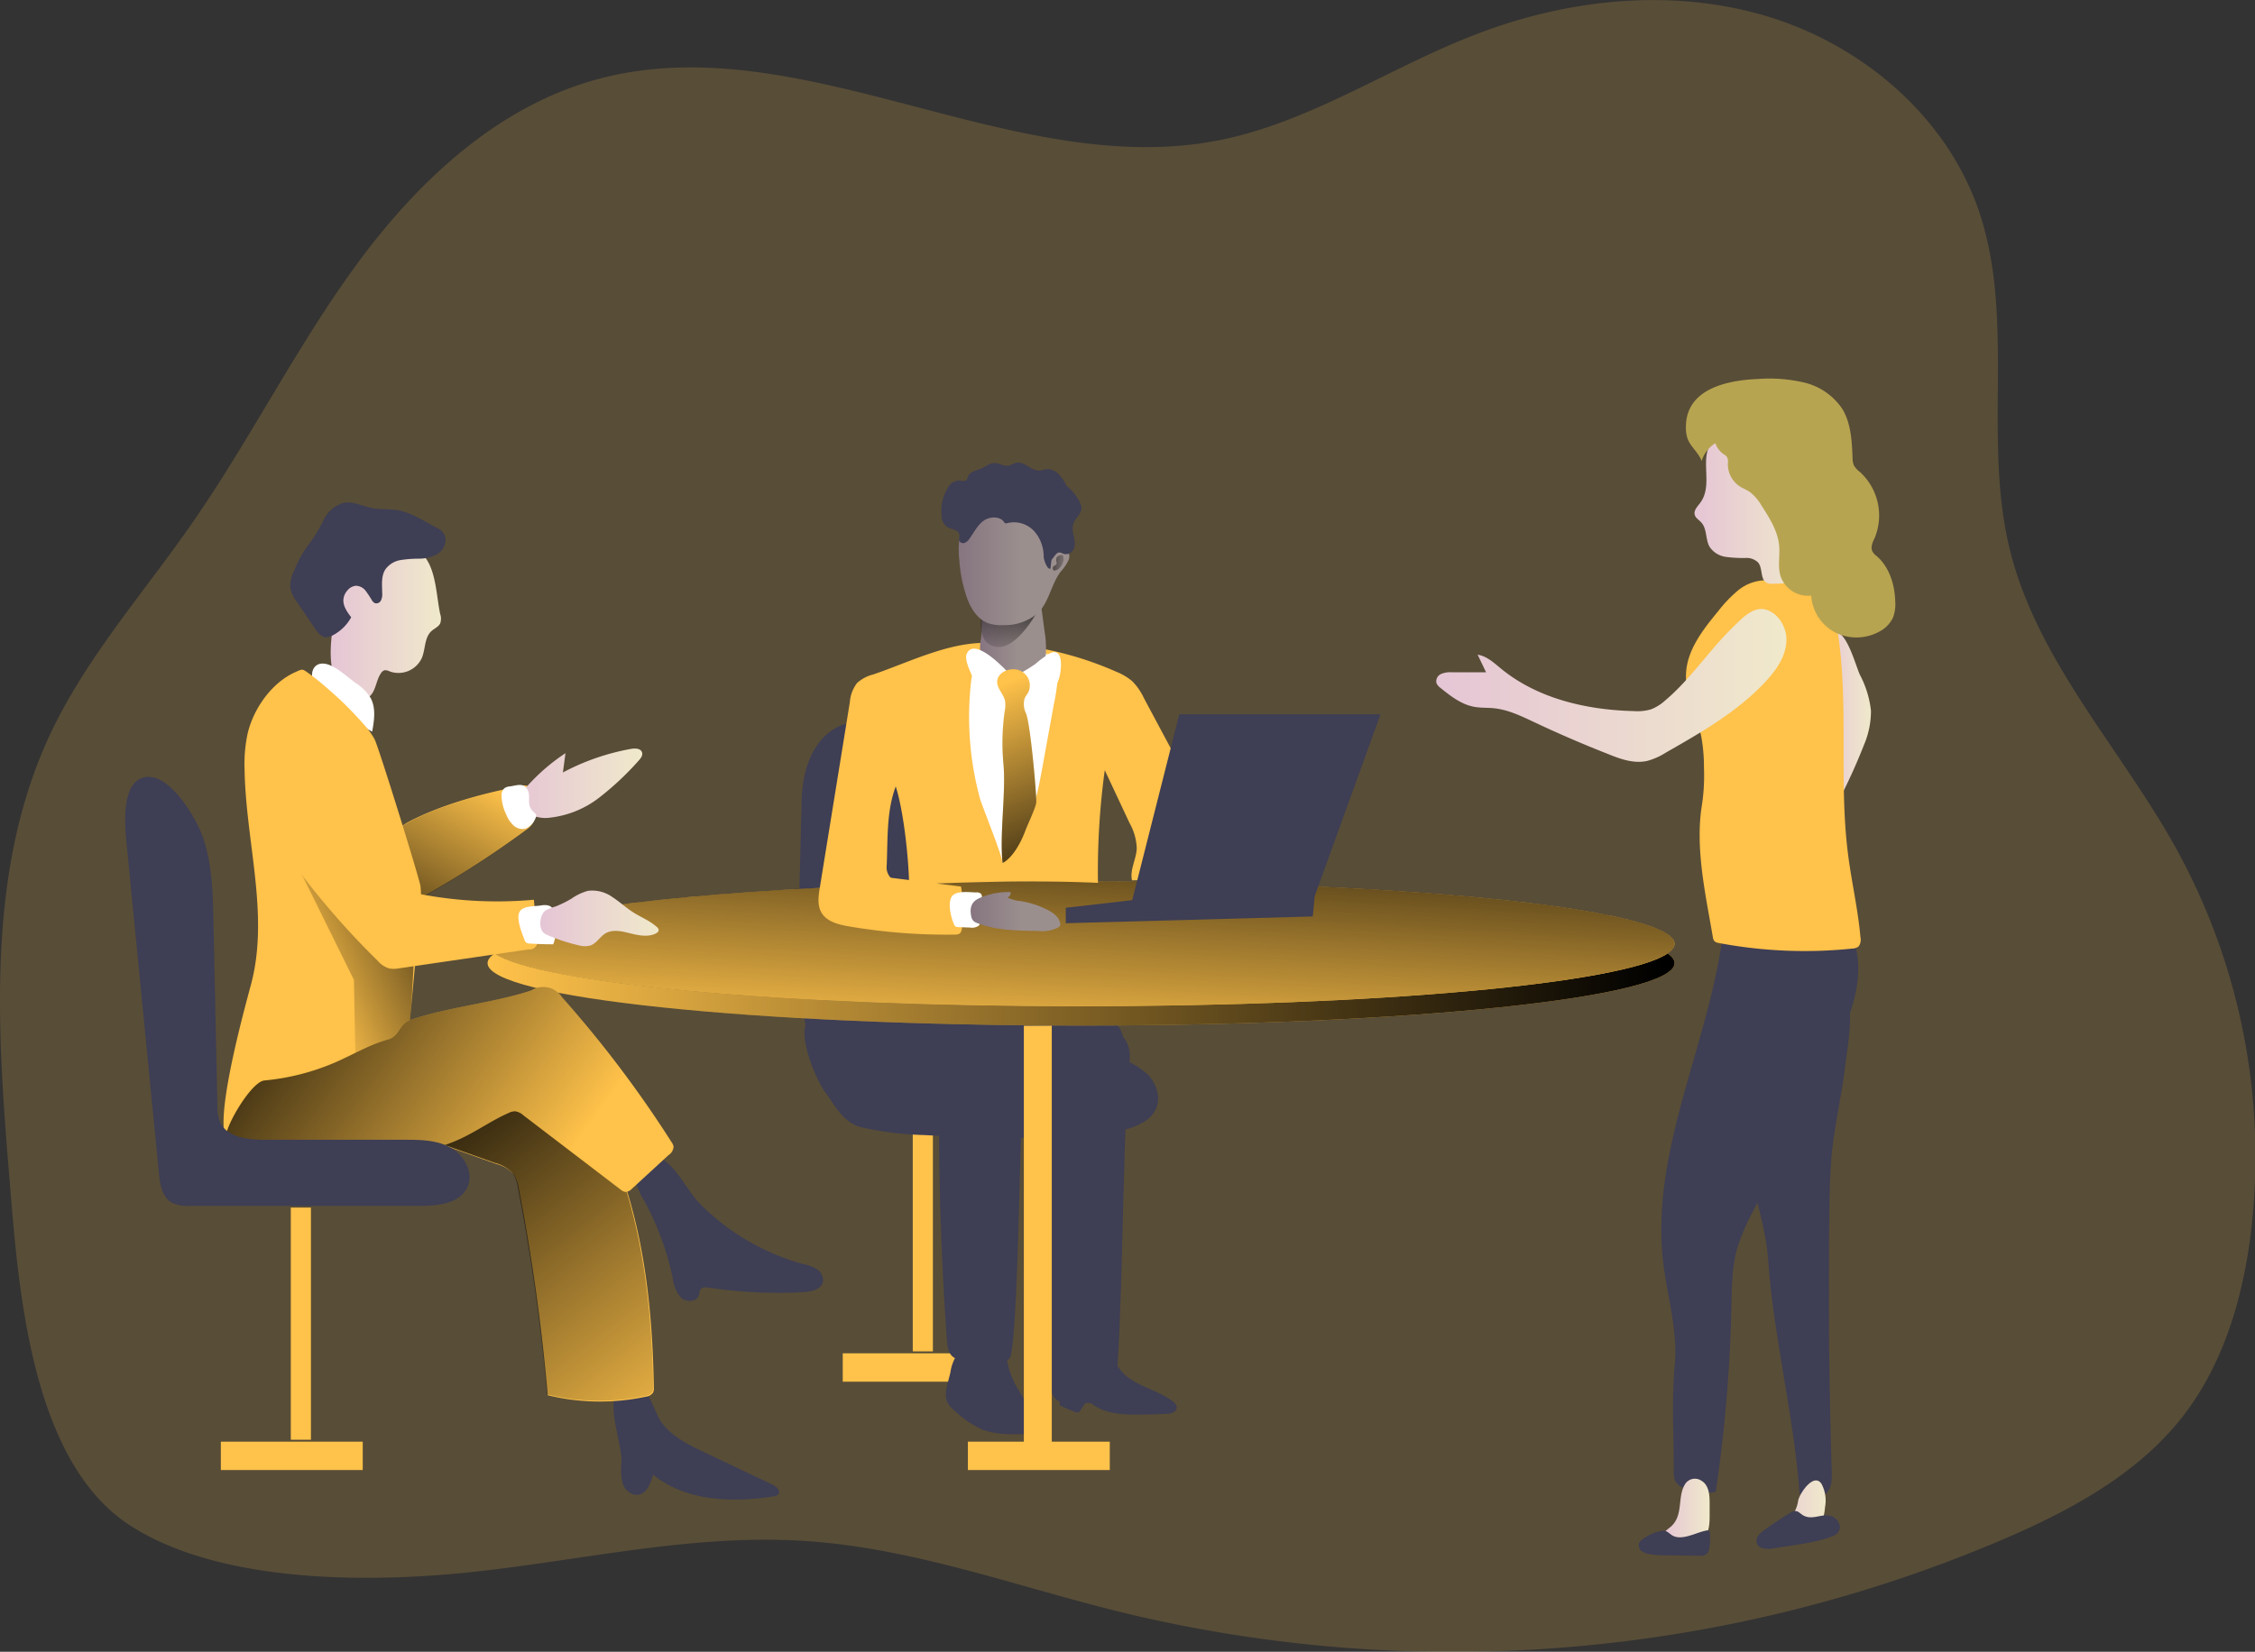 <svg id="Layer_1" data-name="Layer 1" xmlns="http://www.w3.org/2000/svg" xmlns:xlink="http://www.w3.org/1999/xlink" viewBox="0 0 444.79 325.9"><rect x="0" y="0" width="444.79" height="325.9" fill="#333333" stroke="none"/><defs><linearGradient id="linear-gradient" x1="106.51" y1="172.67" x2="82.64" y2="215.36" gradientUnits="userSpaceOnUse"><stop offset="0" stop-opacity="0"/><stop offset="0.99"/></linearGradient><linearGradient id="linear-gradient-2" x1="148.81" y1="300.09" x2="88.22" y2="222.29" xlink:href="#linear-gradient"/><linearGradient id="linear-gradient-3" x1="337.86" y1="316.62" x2="347.07" y2="316.62" gradientUnits="userSpaceOnUse"><stop offset="0" stop-color="#e5c5d5"/><stop offset="0.42" stop-color="#ead4d1"/><stop offset="1" stop-color="#f0e9cb"/></linearGradient><linearGradient id="linear-gradient-4" x1="358.58" y1="315.82" x2="369.94" y2="315.82" xlink:href="#linear-gradient-3"/><linearGradient id="linear-gradient-5" x1="106.05" y1="213.39" x2="340.19" y2="213.39" xlink:href="#linear-gradient"/><linearGradient id="linear-gradient-6" x1="221.83" y1="226.26" x2="225.5" y2="164.28" xlink:href="#linear-gradient"/><linearGradient id="linear-gradient-7" x1="369.13" y1="160.88" x2="378.93" y2="160.88" xlink:href="#linear-gradient-3"/><linearGradient id="linear-gradient-8" x1="75.07" y1="140.95" x2="96.86" y2="140.95" xlink:href="#linear-gradient-3"/><linearGradient id="linear-gradient-9" x1="66.49" y1="205.49" x2="105.74" y2="187.82" xlink:href="#linear-gradient"/><linearGradient id="linear-gradient-10" x1="116.53" y1="199.34" x2="139.8" y2="199.34" xlink:href="#linear-gradient-3"/><linearGradient id="linear-gradient-11" x1="118.39" y1="250.99" x2="49.86" y2="201.3" xlink:href="#linear-gradient"/><linearGradient id="linear-gradient-12" x1="111.04" y1="172.69" x2="136.6" y2="172.69" xlink:href="#linear-gradient-3"/><linearGradient id="linear-gradient-13" x1="203.17" y1="144.07" x2="216.2" y2="144.07" gradientUnits="userSpaceOnUse"><stop offset="0" stop-color="#867580"/><stop offset="0.57" stop-color="#9b8f8e"/></linearGradient><linearGradient id="linear-gradient-14" x1="206.78" y1="148.73" x2="211.6" y2="129.3" xlink:href="#linear-gradient"/><linearGradient id="linear-gradient-15" x1="199" y1="129.02" x2="220.77" y2="129.02" xlink:href="#linear-gradient-13"/><linearGradient id="linear-gradient-16" x1="203.88" y1="154.66" x2="222.02" y2="199.88" xlink:href="#linear-gradient"/><linearGradient id="linear-gradient-17" x1="201.36" y1="198.01" x2="219" y2="198.01" xlink:href="#linear-gradient-13"/><linearGradient id="linear-gradient-18" x1="344.12" y1="118.52" x2="366.27" y2="118.52" xlink:href="#linear-gradient-3"/><linearGradient id="linear-gradient-19" x1="293.13" y1="153.44" x2="362.23" y2="153.44" xlink:href="#linear-gradient-3"/><linearGradient id="linear-gradient-20" x1="221.22" y1="129.45" x2="213.64" y2="128.88" xlink:href="#linear-gradient"/></defs><title>Team Meeting 2</title><path d="M11.77,251c-2.45-29.63-4.65-60.83,7.91-87.77,7.11-15.25,18.49-28,28.08-41.83C59.3,104.79,68.35,86.52,80.33,70.2s27.66-31,47.18-36.35c40.08-11,81.94,20,122.72,12,18.08-3.55,33.77-14.42,51-21,18.27-7,38.82-9.1,57.53-3.37s35.21,19.87,41.48,38.4c7.16,21.14.75,44.72,6,66.41,5.33,22.15,22,39.55,33,59.5a126.06,126.06,0,0,1,14.7,74.9c-1.55,13.2-5.38,26.5-13.57,37-8.93,11.43-22.23,18.55-35.56,24.27A276.71,276.71,0,0,1,230.83,336.2c-20.66-5.1-40.92-12.62-62.15-14-21.41-1.41-42.66,3.51-64,5.94C84.06,330.5,53.51,330.9,35.33,319,15.75,306.11,13.49,271.66,11.77,251Z" transform="translate(-9.88 -18.16)" fill="#ffc24a" opacity="0.18" style="isolation:isolate"/><path d="M112.73,173.21a1.83,1.83,0,0,1,1.44.14,1.74,1.74,0,0,1,.52,1,19.38,19.38,0,0,1,.61,4.28,3.86,3.86,0,0,1-.28,1.85,4.27,4.27,0,0,1-1.43,1.47,194.78,194.78,0,0,1-22.54,14.35c-.33.18-3.33-10-3.38-11-.16-2.68.69-3.89,3-5.1C97.28,176.78,105.49,174.6,112.73,173.21Z" transform="translate(-9.88 -18.16)" fill="#ffc24a"/><path d="M112.73,173.29a1.79,1.79,0,0,1,1.44.14,1.74,1.74,0,0,1,.52,1,19.38,19.38,0,0,1,.61,4.28,3.88,3.88,0,0,1-.28,1.85,4.25,4.25,0,0,1-1.43,1.46,193.52,193.52,0,0,1-22.54,14.36c-.33.18-3.33-10-3.38-11-.16-2.68.69-3.89,3-5.1C97.28,176.85,105.49,174.68,112.73,173.29Z" transform="translate(-9.88 -18.16)" fill="url(#linear-gradient)"/><path d="M168.38,267.59a8,8,0,0,1,2.65,1,2.53,2.53,0,0,1,1.18,2.42c-.3,1.55-2.27,2-3.84,2.09a91,91,0,0,1-18.66-.89c-.57-.09-1.26-.14-1.62.31s-.24.8-.37,1.2c-.43,1.35-2.48,1.43-3.52.47a7,7,0,0,1-1.61-3.83A56.05,56.05,0,0,0,136.91,255a15,15,0,0,1-1.6-3.57c-.84-3.49,2.77-6.4,5.79-4.16,2.71,2,4.54,6.11,7,8.56A45.89,45.89,0,0,0,168.38,267.59Z" transform="translate(-9.88 -18.16)" fill="#3e3e54"/><path d="M132.47,306.78a11.45,11.45,0,0,0,.22,4,3.1,3.1,0,0,0,2.92,2.33c1.78-.16,2.62-2.24,3.08-4,6.41,5.23,15.53,5.57,23.71,4.29a1.44,1.44,0,0,0,1-.42c.53-.67-.39-1.53-1.16-1.9l-13.45-6.39c-3.17-1.51-6.47-3.13-8.51-6-1.51-2.11-4.4-12.8-8.37-7C129.26,295.56,132.62,302.58,132.47,306.78Z" transform="translate(-9.88 -18.16)" fill="#3e3e54"/><path d="M87.48,240.58l20.32,7.23a6.93,6.93,0,0,1,3.32,1.94,7,7,0,0,1,1.1,3,392.71,392.71,0,0,1,5.71,40.69,43.22,43.22,0,0,0,19.3.3,2.06,2.06,0,0,0,1.46-.8,2,2,0,0,0,.16-1c-.26-15.78-2-31.76-8-46.38a16.7,16.7,0,0,0-4.08-6.54c-2-1.72-4.57-2.5-7-3.49-4-1.66-7.93-4-12.29-4.37-6.42-.5-12.34,3.52-16.87,8.1C89.69,239.18,88.29,240.14,87.48,240.58Z" transform="translate(-9.88 -18.16)" fill="#ffc24a"/><path d="M87.32,240.43l20.32,7.22a7,7,0,0,1,3.32,1.94,6.8,6.8,0,0,1,1.1,3,395.27,395.27,0,0,1,5.72,40.68,43.18,43.18,0,0,0,19.29.31,2,2,0,0,0,1.46-.8,2.16,2.16,0,0,0,.17-1c-.26-15.77-2.06-31.76-8-46.37a16.58,16.58,0,0,0-4.09-6.55c-2-1.71-4.56-2.49-7-3.48-4-1.66-7.93-4-12.29-4.37-6.42-.51-12.34,3.52-16.87,8.1C89.53,239,88.14,240,87.32,240.43Z" transform="translate(-9.88 -18.16)" fill="url(#linear-gradient-2)"/><rect x="57.36" y="238.26" width="3.97" height="45.8" fill="#ffc24a"/><rect x="43.56" y="284.44" width="27.99" height="5.6" fill="#ffc24a"/><rect x="180.04" y="220.83" width="3.97" height="45.8" fill="#ffc24a"/><rect x="166.23" y="267.01" width="27.99" height="5.6" fill="#ffc24a"/><path d="M177.77,221.34a19.34,19.34,0,0,0-1.11,3.35,3,3,0,0,0,1.2,3.09,2.84,2.84,0,0,0,1.14.3,3.87,3.87,0,0,0,3.06-1.25,6.91,6.91,0,0,0,1.4-3.36,30.64,30.64,0,0,0,.43-8.81c-.22-2.29-2.54-5-4.37-2.41C177.9,214.58,178.68,218.67,177.77,221.34Z" transform="translate(-9.88 -18.16)" fill="#3e3e54"/><path d="M169.44,219.26c-2.58,2.34,1.17,11.57,3.21,14.39s3.64,6,7,6.89a64.06,64.06,0,0,0,12.6,1.57c9.13.5,18.29.76,27.43.39a57.76,57.76,0,0,0,12-1.45c2.54-.65,5.26-1.83,6.26-4.25.93-2.25,0-4.93-1.69-6.66a14.79,14.79,0,0,0-6.36-3.41c-8.33-2.59-17.14-2.78-25.8-2.92-4.26-.06-8.57,0-12.82-.45-2.69-.27-5.29-.88-8-.69C179.68,222.93,172.25,216.73,169.44,219.26Z" transform="translate(-9.88 -18.16)" fill="#3e3e54"/><path d="M185.82,234.89c3.34,2.22,7.36,2.19,11.19,2.12l21.92-.45c2.51-.05,5.1-.12,7.4-1.33,3.88-2,6.3-7.63,5.07-12.46a5,5,0,0,0-1.65-2.86,4.67,4.67,0,0,0-3.05-.53c-11.37.64-25.85-3.3-37.22-2.66-2.66.15-6.59,3.69-8.48,6.84C178.79,227.25,183.3,233.22,185.82,234.89Z" transform="translate(-9.88 -18.16)" fill="#3e3e54"/><path d="M196.65,282.6c.09,1.34.34,2.9,1.58,3.51a4.24,4.24,0,0,0,1.77.3l7.54.23a1.94,1.94,0,0,0,1.24-.25,1.71,1.71,0,0,0,.54-1.12c1.68-8.9,1.61-52.13,3-63.15.65-5.38-4.29-7.13-10.75-8.18-5.58-.91-6.84,2.79-6.73,7.29.35,13.23.11,26.45.66,39.68Q195.89,271.76,196.65,282.6Z" transform="translate(-9.88 -18.16)" fill="#3e3e54"/><path d="M217,290.86c.1,1.39.34,3,1.59,3.67a4.07,4.07,0,0,0,1.77.32l7.53.23a1.84,1.84,0,0,0,1.25-.25,1.87,1.87,0,0,0,.53-1.17c1.69-9.33,1.62-54.62,3-66.16.65-5.64-4.29-7.48-10.74-8.58-5.59-.95-6.85,2.93-6.73,7.64.35,13.86.11,27.71.65,41.57Q216.25,279.5,217,290.86Z" transform="translate(-9.88 -18.16)" fill="#3e3e54"/><path d="M350.18,198c-1.67,23.52-15,45.87-12.23,69.29.78,6.69,2.89,13.32,2.28,20-.65,7.06-.2,14.18-.2,21.27a3.86,3.86,0,0,0,.29,1.82,3.29,3.29,0,0,0,1.37,1.21,9.49,9.49,0,0,0,6.61.89A289.54,289.54,0,0,0,351.39,276c.08-3.87.09-7.8,1.14-11.52a41.83,41.83,0,0,1,3.21-7.48q5-9.79,9.9-19.63l3.25-6.47c1-2,2-4,3-6,2.41-5.06,4.6-10.42,4.52-16-.06-3.92-1.48-8.09-4.72-10.29-2.34-1.59-5.28-2-8.1-2.09C359.61,196.32,354.11,197.51,350.18,198Z" transform="translate(-9.88 -18.16)" fill="#3e3e54"/><path d="M373.85,228.32c-.62,5.52-1.94,10.94-2.56,16.46-.44,4-.52,8-.57,12q-.36,26,.47,52c0,1.29,0,2.72-.81,3.69-1.3,1.47-3.66,1-5.53.44-1-14.68-5.25-31.65-6.22-46.32-.56-8.35-4.55-16.74-4.29-25.1.26-8,8-13.74,11.05-21.15.92-2.25,4.51-10,8.11-6.69C376,216,374.2,225.21,373.85,228.32Z" transform="translate(-9.88 -18.16)" fill="#3e3e54"/><path d="M339.51,319.32c-.67.6-1.63,1.12-1.65,2a2.22,2.22,0,0,0,.37,1.1,1.58,1.58,0,0,0,.8.86,1.56,1.56,0,0,0,.8,0l4-.88a5.22,5.22,0,0,0,1.85-.68c1.29-.92,1.41-2.75,1.42-4.33v-2.46c0-1.62-.05-3.72-1.65-4.64a2.29,2.29,0,0,0-3.15.62C340.66,313.42,342,317.05,339.51,319.32Z" transform="translate(-9.88 -18.16)" fill="url(#linear-gradient-3)"/><path d="M334,321.76a2,2,0,0,0-.86,1,1.42,1.42,0,0,0,.55,1.43,3.3,3.3,0,0,0,1.49.59,20.7,20.7,0,0,0,3.52.25l6.38.08a2.1,2.1,0,0,0,1.42-.32,2,2,0,0,0,.55-1.29,13,13,0,0,0,.08-2.86.63.63,0,0,0-.19-.46.54.54,0,0,0-.45-.05c-2.06.35-5.1,2.26-7,.81-.65-.5-1-.87-1.91-.74A9.13,9.13,0,0,0,334,321.76Z" transform="translate(-9.88 -18.16)" fill="#3e3e54"/><path d="M359.26,319.57c-.36.21-.73.56-.67,1s.7.7,1.22.75a19.15,19.15,0,0,0,5.85-.29,5.7,5.7,0,0,0,2.28-.87c1.39-1,1.76-2.92,1.92-4.64a7,7,0,0,0-.7-4.6c-1.5-2.24-4.2,1.74-4.58,3.21a6.86,6.86,0,0,1-1.6,3.57C361.94,318.65,360.45,318.86,359.26,319.57Z" transform="translate(-9.88 -18.16)" fill="url(#linear-gradient-4)"/><path d="M365.43,317.07c-.45-.29-.84-.75-1.38-.78a1.86,1.86,0,0,0-1.09.39c-1.7,1-3.37,2.15-5,3.31a4.56,4.56,0,0,0-1.3,1.21,1.64,1.64,0,0,0-.15,1.69,1.71,1.71,0,0,0,1,.72,5.39,5.39,0,0,0,2.43,0c3.68-.61,7.95-1,11.43-2.36,2.61-1,1.25-4.08-1.18-4.11C368.58,317.11,367,318.07,365.43,317.07Z" transform="translate(-9.88 -18.16)" fill="#3e3e54"/><path d="M168,176.11l-.47,18.82c-.26,10.17-.48,20.65,2.43,30.14a12.13,12.13,0,0,0,2.91,5.5,8.4,8.4,0,0,0,5.43,1.8c5,.29,10.42-.59,14-4.91,3.17-3.77,4.36-9.45,4.89-14.89a170.71,170.71,0,0,0,.17-22.62c-.24-6.63-.6-13.71-3.78-19a28.33,28.33,0,0,0-5.37-6.12C179,156.23,168.4,161.46,168,176.11Z" transform="translate(-9.88 -18.16)" fill="#3e3e54"/><ellipse cx="213.25" cy="186.22" rx="117.07" ry="12.31" fill="#ffc24a"/><path d="M340.19,208.19c0,6.8-52.41,12.31-117.07,12.31S106.05,215,106.05,208.19c0-.65.48-1.29,1.4-1.91,8.71,5.9,57.18,10.41,115.67,10.41s107-4.51,115.68-10.41C339.72,206.9,340.19,207.54,340.19,208.19Z" transform="translate(-9.88 -18.16)" fill="#ffc24a"/><path d="M340.19,208.19c0,6.8-52.41,12.31-117.07,12.31S106.05,215,106.05,208.19c0-.65.48-1.29,1.4-1.91,8.71,5.9,57.18,10.41,115.67,10.41s107-4.51,115.68-10.41C339.72,206.9,340.19,207.54,340.19,208.19Z" transform="translate(-9.88 -18.16)" fill="url(#linear-gradient-5)"/><path d="M338.8,206.28c-8.71,5.9-57.19,10.41-115.68,10.41s-107-4.51-115.67-10.41c8.71-5.89,57.18-10.4,115.67-10.4S330.09,200.39,338.8,206.28Z" transform="translate(-9.88 -18.16)" fill="#ffc24a"/><path d="M340.19,204.38c0,.65-.47,1.28-1.39,1.9-8.71,5.9-57.19,10.41-115.68,10.41s-107-4.51-115.67-10.41c-.92-.62-1.4-1.25-1.4-1.9,0-6.8,52.42-12.32,117.07-12.32S340.19,197.58,340.19,204.38Z" transform="translate(-9.88 -18.16)" fill="url(#linear-gradient-6)"/><path d="M376.73,151.28a19.87,19.87,0,0,1,2.19,7.1,17,17,0,0,1-1.35,6.68A114.22,114.22,0,0,1,371,179c.62-1.17-.34-5-.43-6.33q-.21-3.31-.39-6.64-.37-6.8-.63-13.61c-.08-2.15-1.48-8.79,1.75-9.65C374,142.05,375.78,149.18,376.73,151.28Z" transform="translate(-9.88 -18.16)" fill="url(#linear-gradient-7)"/><path d="M345.61,176.79a39.26,39.26,0,0,0,.37-7.19,33.47,33.47,0,0,0-.54-6.17c-.87-4.14-3.18-8-3-12.26.16-4.72,3.31-8.74,6.32-12.39a26.13,26.13,0,0,1,3.94-4.13,8.83,8.83,0,0,1,5.24-2c3.48,0,7.23-1.08,10.06.95s3.82,5.78,4.36,9.25c2.22,14.37.21,29.12,2,43.55.69,5.59,2,11.1,2.49,16.71a2.15,2.15,0,0,1-.37,1.78,2.09,2.09,0,0,1-1.29.43,91.12,91.12,0,0,1-26.27-1.1,1.56,1.56,0,0,1-.89-.38,1.59,1.59,0,0,1-.3-.81C346.27,194.47,344.17,185.31,345.61,176.79Z" transform="translate(-9.88 -18.16)" fill="#ffc24a"/><path d="M96.71,139.32a2.86,2.86,0,0,1,0,1.83c-.33.69-1.14,1-1.71,1.51-1.42,1.27-1.18,3.53-1.9,5.29a5.08,5.08,0,0,1-6.36,2.68,1.86,1.86,0,0,0-1-.23,1.27,1.27,0,0,0-.67.52c-1,1.36-1,3.4-2.2,4.56a3.42,3.42,0,0,1-3.62.47,5.94,5.94,0,0,1-2.7-2.66c-2-3.52-1.49-7.83-1-11.82s1-7.76,2.5-11.34a7.4,7.4,0,0,1,1.9-2.9c1.42-1.2,3.4-1.39,5.25-1.5a16.9,16.9,0,0,1,5.36.27C96,127.44,95.71,134.76,96.71,139.32Z" transform="translate(-9.88 -18.16)" fill="url(#linear-gradient-8)"/><path d="M96.43,122.52a2.57,2.57,0,0,1,1.34,2,3.31,3.31,0,0,1-1.72,3,7.49,7.49,0,0,1-3.52.87,23.2,23.2,0,0,0-3.64.27,4.62,4.62,0,0,0-3,1.85c-.88,1.37-.63,3.15-.62,4.78a2.61,2.61,0,0,1-.26,1.36,1,1,0,0,1-1.19.51,1.49,1.49,0,0,1-.58-.56A19.11,19.11,0,0,0,82,134.73a2.51,2.51,0,0,0-1.88-1,2.42,2.42,0,0,0-1.72.93,3.09,3.09,0,0,0-.77,1.64c-.17,1.34.7,2.58,1.52,3.65a8.74,8.74,0,0,1-3.64,3.56,2.63,2.63,0,0,1-1.41.39c-.87-.08-1.48-.88-2-1.6l-3.68-5.42A6.39,6.39,0,0,1,67.13,134a6.49,6.49,0,0,1,.78-3.22,21.62,21.62,0,0,1,3.19-5.64,28.35,28.35,0,0,0,2.64-4.45,6.32,6.32,0,0,1,3.93-3.32c1.82-.35,3.61.63,5.43,1s3.77.16,5.62.52C91.19,119.41,94.2,121.36,96.43,122.52Z" transform="translate(-9.88 -18.16)" fill="#3e3e54"/><path d="M80,152.9a9.09,9.09,0,0,1,3,3c1.06,2,.69,4.4.29,6.61a35.5,35.5,0,0,1-11.26-9.3c-1.14-1.51-.71-4.27,1.67-4.12C75.78,149.2,78.44,151.79,80,152.9Z" transform="translate(-9.88 -18.16)" fill="#fff"/><path d="M81.68,161.13A15.12,15.12,0,0,1,83.76,164c.8,1.53,8.83,27.4,9.06,29a19.25,19.25,0,0,1-.06,4.55L90.5,222a2.31,2.31,0,0,1-.36,1.25,2.25,2.25,0,0,1-1,.61l-16.07,6a41.24,41.24,0,0,1-7.35,2.23,12.48,12.48,0,0,0-5.35,2.23c-2.76,2-3.65,8.07-6.05,8.11-1.83-5.2,4.09-26.32,5.11-30.19,3.6-13.73-1.11-28.14-1.31-42.34a28.74,28.74,0,0,1,.6-7c1.14-4.86,4.69-10,9.37-12.11,1.54-.68,1.33-.76,2.93.4,1.26.93,2.49,1.94,3.68,3A69.79,69.79,0,0,1,81.68,161.13Z" transform="translate(-9.88 -18.16)" fill="#ffc24a"/><path d="M65.12,182l14.57,29.5L80,227.72s10.25-3.29,10.75-8.3.95-15.8.95-15.8L68.79,176Z" transform="translate(-9.88 -18.16)" fill="url(#linear-gradient-9)"/><path d="M64,164.19a82.81,82.81,0,0,0-1,14.07,12.56,12.56,0,0,0,.36,3.23,12.88,12.88,0,0,0,2,3.72,157.37,157.37,0,0,0,19,22.5,5,5,0,0,0,2.26,1.52,5.07,5.07,0,0,0,1.86,0l25.61-3.74a1.6,1.6,0,0,0,1.75-2.05l-.65-7.76a80.73,80.73,0,0,1-24.56-1.55,5.46,5.46,0,0,1-2.46-1A5.61,5.61,0,0,1,86.9,191c-3.62-8.45-7.19-16.91-10.84-25.34-1-2.4-2.11-5.19-5-5.82C67.77,159.08,64.57,160.8,64,164.19Z" transform="translate(-9.88 -18.16)" fill="#ffc24a"/><path d="M116.4,196.83c.86-.15,1.93-.21,2.42.51a2.27,2.27,0,0,1,.29,1c.13,1,.23,2.08.29,3.13a5.59,5.59,0,0,1-.41,3c-1.56,0-3.13-.05-4.69-.15a1.24,1.24,0,0,1-.63-.17,1.28,1.28,0,0,1-.31-.5c-.51-1.32-1.61-4-1.09-5.4S115.25,197,116.4,196.83Z" transform="translate(-9.88 -18.16)" fill="#fff"/><path d="M122.58,195.48a10.58,10.58,0,0,1,3.23-1.55,6.81,6.81,0,0,1,4.9,1.25c1.45.94,2.71,2.14,4.18,3.06s3.24,1.62,4.56,2.83a.88.88,0,0,1,.35.58c0,.32-.28.55-.57.69-1.69.83-3.7.3-5.53-.15-1.47-.36-3.11-.64-4.4.13-1.1.65-1.75,2-3,2.39a4.37,4.37,0,0,1-2.35-.06,34.21,34.21,0,0,1-6.08-2,2.5,2.5,0,0,1-.81-.5c-1-1-.7-3.65.51-4.4a12.31,12.31,0,0,1,2-.78A22.27,22.27,0,0,0,122.58,195.48Z" transform="translate(-9.88 -18.16)" fill="url(#linear-gradient-10)"/><path d="M114.72,213.56a4.36,4.36,0,0,1,6,1.34,223.74,223.74,0,0,1,21.64,28.63,2.07,2.07,0,0,1,.38.86,2.15,2.15,0,0,1-1,1.68l-7.18,6.6a2,2,0,0,1-1.25.67,2,2,0,0,1-1.07-.51l-19.12-14.62a3.09,3.09,0,0,0-1.64-.8,2.9,2.9,0,0,0-1.25.32c-3.27,1.43-6.2,3.54-9.44,5.06-7.15,3.35-15.33,3.6-23.23,3.46-7.75-.14-15.63-.63-22.87-3.38-1.48-.56,4.48-11.27,7.34-11.53a45.94,45.94,0,0,0,14-3.58c3.45-1.5,6.74-3.5,10.39-4.51,2.31-.64,2.11-3,4.38-3.83C98,216.89,107.48,216,114.72,213.56Z" transform="translate(-9.88 -18.16)" fill="#ffc24a"/><path d="M114.72,213.56a4.36,4.36,0,0,1,6,1.34,223.74,223.74,0,0,1,21.64,28.63,2.07,2.07,0,0,1,.38.86,2.15,2.15,0,0,1-1,1.68l-7.18,6.6a2,2,0,0,1-1.25.67,2,2,0,0,1-1.07-.51l-19.12-14.62a3.09,3.09,0,0,0-1.64-.8,2.9,2.9,0,0,0-1.25.32c-3.27,1.43-6.2,3.54-9.44,5.06-7.15,3.35-15.33,3.6-23.23,3.46-7.75-.14-15.63-.63-22.87-3.38-1.48-.56,4.48-11.27,7.34-11.53a45.94,45.94,0,0,0,14-3.58c3.45-1.5,6.74-3.5,10.39-4.51,2.31-.64,2.11-3,4.38-3.83C98,216.89,107.48,216,114.72,213.56Z" transform="translate(-9.88 -18.16)" fill="url(#linear-gradient-11)"/><path d="M49.77,183c1.94,5.34,2.09,11.14,2.21,16.82l.78,36.48a8.59,8.59,0,0,0,.45,3.08c1.27,3.17,5.47,3.66,8.88,3.66h27.5c3.12,0,6.4,0,9.13,1.54s4.67,5,3.36,7.81c-1.48,3.23-5.8,3.69-9.35,3.69l-45.37,0a7.14,7.14,0,0,1-3.53-.61c-2-1.1-2.39-3.68-2.61-5.92l-6.41-65.35c-.36-3.71-1-12.2,4-12.75C43.55,171,48.52,179.57,49.77,183Z" transform="translate(-9.88 -18.16)" fill="#3e3e54"/><path d="M111,176.88a38.89,38.89,0,0,1,10.42-10.12l-.51,3.81a45.61,45.61,0,0,1,13.42-4.65c.82-.14,1.9-.12,2.18.66.22.62-.27,1.24-.72,1.72a57.56,57.56,0,0,1-7.78,7.28,19.4,19.4,0,0,1-9.78,3.92,6.5,6.5,0,0,1-3.89-.73,3.12,3.12,0,0,1-1.47-3.43" transform="translate(-9.88 -18.16)" fill="url(#linear-gradient-12)"/><path d="M182.12,151.23a7.5,7.5,0,0,0-3.18,1.68,7,7,0,0,0-1.43,3.78l-5.94,36.69c-.27,1.67-.51,3.49.4,4.94,1.08,1.73,3.39,2.29,5.48,2.64a114.61,114.61,0,0,0,20.77,1.6,1.59,1.59,0,0,0,1-.25,1.46,1.46,0,0,0,.39-1,30.25,30.25,0,0,0-.17-8.23l-12.87-1.62c-1.11-.14-1.06,0-1.56-.95a3.06,3.06,0,0,1-.23-1.59c.22-5.18-.06-10.71,1.78-15.59,1.58,4.91,2.55,14.23,2.64,19.36,12.44-.52,24.8-.9,37.25-.34a147.53,147.53,0,0,1,1.34-22.23l4.89,10.43a10.9,10.9,0,0,1,1.42,5c-.08,2.14-1.42,4.22-.93,6.31l15.8-.51-2.13-10.87a27.69,27.69,0,0,0-3.61-10.14l-7.72-14.45a11.8,11.8,0,0,0-2.3-3.33,11.59,11.59,0,0,0-3.11-1.85A66.64,66.64,0,0,0,204.4,145C196.85,144.9,189.08,148.87,182.12,151.23Z" transform="translate(-9.88 -18.16)" fill="#ffc24a"/><path d="M207.62,188.49c5.16-4.94,6.66-12.29,7.91-19.17l2.21-12.16a39.26,39.26,0,0,0,.91-8.76,1.31,1.31,0,0,0-.28-.88,1.48,1.48,0,0,0-1.08-.28c-5.72,0-14.88-2.18-15.84,5.17a61.62,61.62,0,0,0,1.72,23.29C203.52,177,208,188.09,207.62,188.49Z" transform="translate(-9.88 -18.16)" fill="#fff"/><path d="M203.4,144a10.21,10.21,0,0,0-.15,3.16,6,6,0,0,0,.88,2.11,6.75,6.75,0,0,0,4.41,3.37c1.64.24,3.26-.51,4.8-1.28a5,5,0,0,0,1.84-1.32,5.41,5.41,0,0,0,1-3,19.86,19.86,0,0,0-.26-4.28l-.7-5.25a1.46,1.46,0,0,0-.2-.64.79.79,0,0,0-.5-.26c-2.67-.64-6.35-1.82-9.05-.86S203.76,141.38,203.4,144Z" transform="translate(-9.88 -18.16)" fill="url(#linear-gradient-13)"/><path d="M215.2,137.57s-4.45,9-8.92,8.21-2.53-7.58-2.53-7.58Z" transform="translate(-9.88 -18.16)" fill="url(#linear-gradient-14)"/><path d="M217.12,127.91c.59-.89,1.49-1.9,2.55-1.63a1.79,1.79,0,0,1,1,2.34,9.2,9.2,0,0,1-1.6,2.36c-1.92,2.56-2.26,6.09-4.63,8.28a10.09,10.09,0,0,1-6.71,2.24,8,8,0,0,1-2.85-.35c-2.16-.76-3.46-2.86-4.23-4.92a28.13,28.13,0,0,1-1.54-7.48,17.1,17.1,0,0,1,.52-6.76,7.94,7.94,0,0,1,4.48-5c3.45-1.33,7.55.57,9.69,3.48s2.77,6.57,3.21,10.11" transform="translate(-9.88 -18.16)" fill="url(#linear-gradient-15)"/><path d="M199.13,123.79c0,.39-.21.79,0,1.14a.86.86,0,0,0,1.06.33,2.11,2.11,0,0,0,.9-.8c.88-1.2,1.53-2.6,2.73-3.51s3.26-1,4.08.18a.7.7,0,0,0,.21.24.67.67,0,0,0,.46,0,5.43,5.43,0,0,1,5.25,1.54,7.5,7.5,0,0,1,1.92,5.09c0,.56.7,2.53,1.26,2.36.16-.05.21-1.66.32-1.78.39-.44.41-.58.8-1a1.15,1.15,0,0,1,.45-.37c.43-.16.87.18,1.33.28a1.72,1.72,0,0,0,1.86-1.25,4.67,4.67,0,0,0-.1-2.37,4.41,4.41,0,0,1-.07-2.36c.38-1.14,1.65-2,1.61-3.17a2.63,2.63,0,0,0-.31-1,9.36,9.36,0,0,0-2.65-3.32,8.7,8.7,0,0,0-1.51-2.28,3.18,3.18,0,0,0-2.53-1c-.42.06-.83.23-1.25.26-1.67.11-3-1.89-4.64-1.53-.53.12-1,.48-1.51.57-.95.17-1.85-.53-2.81-.51s-1.7.71-2.56,1.08-2.1.54-2.52,1.4c-.18.36-.23.83-.6,1a1.67,1.67,0,0,1-.91,0,2.55,2.55,0,0,0-2.31,1,8.8,8.8,0,0,0-1.49,5.85,2.67,2.67,0,0,0,1.38,2.43C197.69,122.6,199.07,122.72,199.13,123.79Z" transform="translate(-9.88 -18.16)" fill="#3e3e54"/><path d="M208.76,150.87a5.38,5.38,0,0,0-3.23,2.55,15.08,15.08,0,0,0-1.44,3.86c.11-.42-1-2.06-1.21-2.52-.4-.92-.75-1.86-1.09-2.8-.44-1.23-1.82-3.65-1.17-4.93C202.17,144,207.61,149.65,208.76,150.87Z" transform="translate(-9.88 -18.16)" fill="#fff"/><path d="M210.63,151.26c2.13.82,3.4,2.88,5.19,4.26a.68.68,0,0,0,.31.14.55.55,0,0,0,.33-.15,7.39,7.39,0,0,0,2.27-3.38c.48-1.29,1.14-6.32-1.67-5.12a18.69,18.69,0,0,0-2.95,2.15A32.14,32.14,0,0,1,210.63,151.26Z" transform="translate(-9.88 -18.16)" fill="#fff"/><path d="M207.8,168.81a44.33,44.33,0,0,1,.26-10.36,5.68,5.68,0,0,0,.06-2c-.28-1.35-1.59-2.44-1.55-3.81.06-1.8,2.36-2.82,4.16-2.3a3.19,3.19,0,0,1,2,4.36c-.23.43-.57.82-.76,1.27a4.24,4.24,0,0,0,.31,3c.94,2.63,2.08,16.33,2,17.46,0,.84-1.78,4.62-2.07,5.41-1.72,4.62-3.75,6.21-4.57,6.59C207,182.77,208.34,174.54,207.8,168.81Z" transform="translate(-9.88 -18.16)" fill="#ffc24a"/><path d="M207.8,168.81a44.33,44.33,0,0,1,.26-10.36,5.68,5.68,0,0,0,.06-2c-.28-1.35-1.59-2.44-1.55-3.81.06-1.8,2.36-2.82,4.16-2.3a3.19,3.19,0,0,1,2,4.36c-.23.43-.57.82-.76,1.27a4.24,4.24,0,0,0,.31,3c.94,2.63,2.08,16.33,2,17.46,0,.84-1.78,4.62-2.07,5.41-1.72,4.62-3.75,6.21-4.57,6.59C207,182.77,208.34,174.54,207.8,168.81Z" transform="translate(-9.88 -18.16)" fill="url(#linear-gradient-16)"/><path d="M202.42,194.24a1.15,1.15,0,0,1,1,.32,1,1,0,0,1,.14.47,16.6,16.6,0,0,1-.12,4.56,2,2,0,0,1-.56,1.25,2.34,2.34,0,0,1-1.64.33l-2.36-.09a1.08,1.08,0,0,1-.5-.11.87.87,0,0,1-.33-.45c-.59-1.37-1.23-3.88-.53-5.31S201.08,194.22,202.42,194.24Z" transform="translate(-9.88 -18.16)" fill="#fff"/><path d="M209.22,194.18a1,1,0,0,1-.63,1.06,7.39,7.39,0,0,0,2.65.72,17.92,17.92,0,0,1,5.16,1.67c1.17.59,2.37,1.44,2.58,2.68a.79.79,0,0,1,0,.48,1,1,0,0,1-.31.32,6.84,6.84,0,0,1-4,.73c-4-.07-8.22-.07-12-1.54a2.25,2.25,0,0,1-.82-.48,1.72,1.72,0,0,1-.4-.89c-.33-1.58,0-2.82,1.49-3.51A13.82,13.82,0,0,1,209.22,194.18Z" transform="translate(-9.88 -18.16)" fill="url(#linear-gradient-17)"/><path d="M196.69,294.72a4.88,4.88,0,0,0,1.48,1.76,19.62,19.62,0,0,0,5.41,3.7c2.53,1,5.35,1,8.09.93,1,0,2.12-.12,2.63-.92s.08-1.83-.39-2.65c-1.86-3.25-4.33-6.29-5.16-9.91-.27-1.14-.41-2.41-1.32-3.2-2-1.71-7.06-1.09-8.7.9a8.4,8.4,0,0,0-1.38,3.58C197,290.57,196,293.06,196.69,294.72Z" transform="translate(-9.88 -18.16)" fill="#3e3e54"/><path d="M218.93,295.44c.94.45,1.9.87,2.87,1.25a1.13,1.13,0,0,0,.82.09,1.06,1.06,0,0,0,.44-.45l1.31-2c2.42,2.67,6.58,3,10.28,2.93,1.76,0,3.51-.07,5.26-.15.77,0,1.71-.2,2-.9s-.36-1.3-.93-1.72c-3.06-2.25-7.34-2.87-9.82-5.69-1-1.16-1.7-2.66-3-3.47a8,8,0,0,0-4-.82c-2.24-.06-4.74-.28-5,2.2A58.11,58.11,0,0,0,218.93,295.44Z" transform="translate(-9.88 -18.16)" fill="#3e3e54"/><polygon points="223.33 177.6 232.61 140.93 272.3 140.93 259.32 176.81 258.94 180.82 210.22 182.15 210.22 179.1 223.33 177.6" fill="#3e3e54"/><path d="M345.22,117.4c-.54.71-1.29,1.47-1.06,2.33.17.68.87,1,1.33,1.56,1.12,1.26.76,3.28,1.59,4.74a4.58,4.58,0,0,0,3.18,2,25.24,25.24,0,0,0,3.89.22,3.28,3.28,0,0,1,2.49.87c1,1.16.38,3.4,1.76,4.05a2.42,2.42,0,0,0,1.13.17A32.24,32.24,0,0,0,364,133a2.53,2.53,0,0,0,1.45-.55,2.59,2.59,0,0,0,.6-1.7,42.94,42.94,0,0,0-3.17-20.62,10.83,10.83,0,0,0-1.91-3.25,9.09,9.09,0,0,0-3.57-2.2,16.1,16.1,0,0,0-5-1,6.17,6.17,0,0,0-4.11,1C344.45,107.75,348.14,113.56,345.22,117.4Z" transform="translate(-9.88 -18.16)" fill="url(#linear-gradient-18)"/><path d="M342.42,102.4a6.72,6.72,0,0,0,.3,2.23c.58,1.67,2.2,2.82,2.8,4.49a6.35,6.35,0,0,1,2.71-3.52,4.14,4.14,0,0,0,1.56,2.12,2.38,2.38,0,0,1,.77.67,2.19,2.19,0,0,1,.13,1.22,5.26,5.26,0,0,0,2.32,4.5c.63.41,1.35.67,2,1.1a9.28,9.28,0,0,1,2.36,2.77c1.57,2.42,3.18,5,3.44,7.84.18,2-.32,4.1.27,6a5.72,5.72,0,0,0,6.05,3.85,8.86,8.86,0,0,0,4.65,7.23,9.37,9.37,0,0,0,8.65-.05,6.12,6.12,0,0,0,2.82-2.8,7.35,7.35,0,0,0,.46-3.16c-.09-3.34-1.13-6.82-3.65-9a3.3,3.3,0,0,1-.83-.88c-.45-.85,0-1.85.43-2.73a11.62,11.62,0,0,0-2.92-13,4.52,4.52,0,0,1-1.17-1.26,3.8,3.8,0,0,1-.28-1.54c-.14-3.34-.3-6.86-2.07-9.71a12.51,12.51,0,0,0-7.38-5.11,29.77,29.77,0,0,0-9.13-.73C350.56,93.18,342.43,94.85,342.42,102.4Z" transform="translate(-9.88 -18.16)" fill="#b7a451"/><path d="M338.33,156.36a9,9,0,0,1-2.78,1.75,9.66,9.66,0,0,1-3.39.35c-9.34-.22-19-2.46-26.2-8.37-1.41-1.15-2.82-2.49-4.62-2.76L303,150.8l-6.76,0a4.6,4.6,0,0,0-2.12.34,1.59,1.59,0,0,0-.91,1.77,2.32,2.32,0,0,0,.83,1c2,1.62,4.11,3.25,6.63,3.71,1.25.23,2.54.15,3.81.27,2.88.28,5.54,1.59,8.16,2.82q7.17,3.38,14.55,6.27c2.44,1,5.07,1.89,7.63,1.3a13.26,13.26,0,0,0,3.61-1.61c7-4,14.11-8.05,19.61-13.93,2.14-2.29,4.1-5,4.21-8.18.09-2.56-1.56-5.48-4.16-6.15s-5,2.16-6.81,3.91C346.74,146.83,343.22,152.25,338.33,156.36Z" transform="translate(-9.88 -18.16)" fill="url(#linear-gradient-19)"/><path d="M110.45,173.32a2.14,2.14,0,0,0-1.08.36,1.9,1.9,0,0,0-.56,1.48,9,9,0,0,0,.91,3.68,6.13,6.13,0,0,0,1.43,2.16,2.58,2.58,0,0,0,2.41.65,3.67,3.67,0,0,0,1.92-2,1,1,0,0,0,.16-.55c0-.32-.3-.54-.53-.76-1.52-1.42-.43-2.89-1.17-4.36S111.78,173.14,110.45,173.32Z" transform="translate(-9.88 -18.16)" fill="#fff"/><rect x="190.91" y="284.44" width="27.99" height="5.6" fill="#ffc24a"/><rect x="201.95" y="202.38" width="5.51" height="85.34" fill="#ffc24a"/><path d="M218.29,129.4a.38.38,0,0,0,0-.21,1.68,1.68,0,0,1,0-1,.84.84,0,0,1,.31-.31,1.37,1.37,0,0,1,.64-.2.38.38,0,0,1,.19,0,.34.34,0,0,1,.15.2,1.78,1.78,0,0,1,0,1.16,3,3,0,0,1-.7,1.17,1.53,1.53,0,0,1-1,.52.39.39,0,0,1-.15,0,.2.2,0,0,1-.09-.11.6.6,0,0,1,0-.69C217.85,129.76,218.18,129.66,218.29,129.4Z" transform="translate(-9.88 -18.16)" fill="url(#linear-gradient-20)"/></svg>